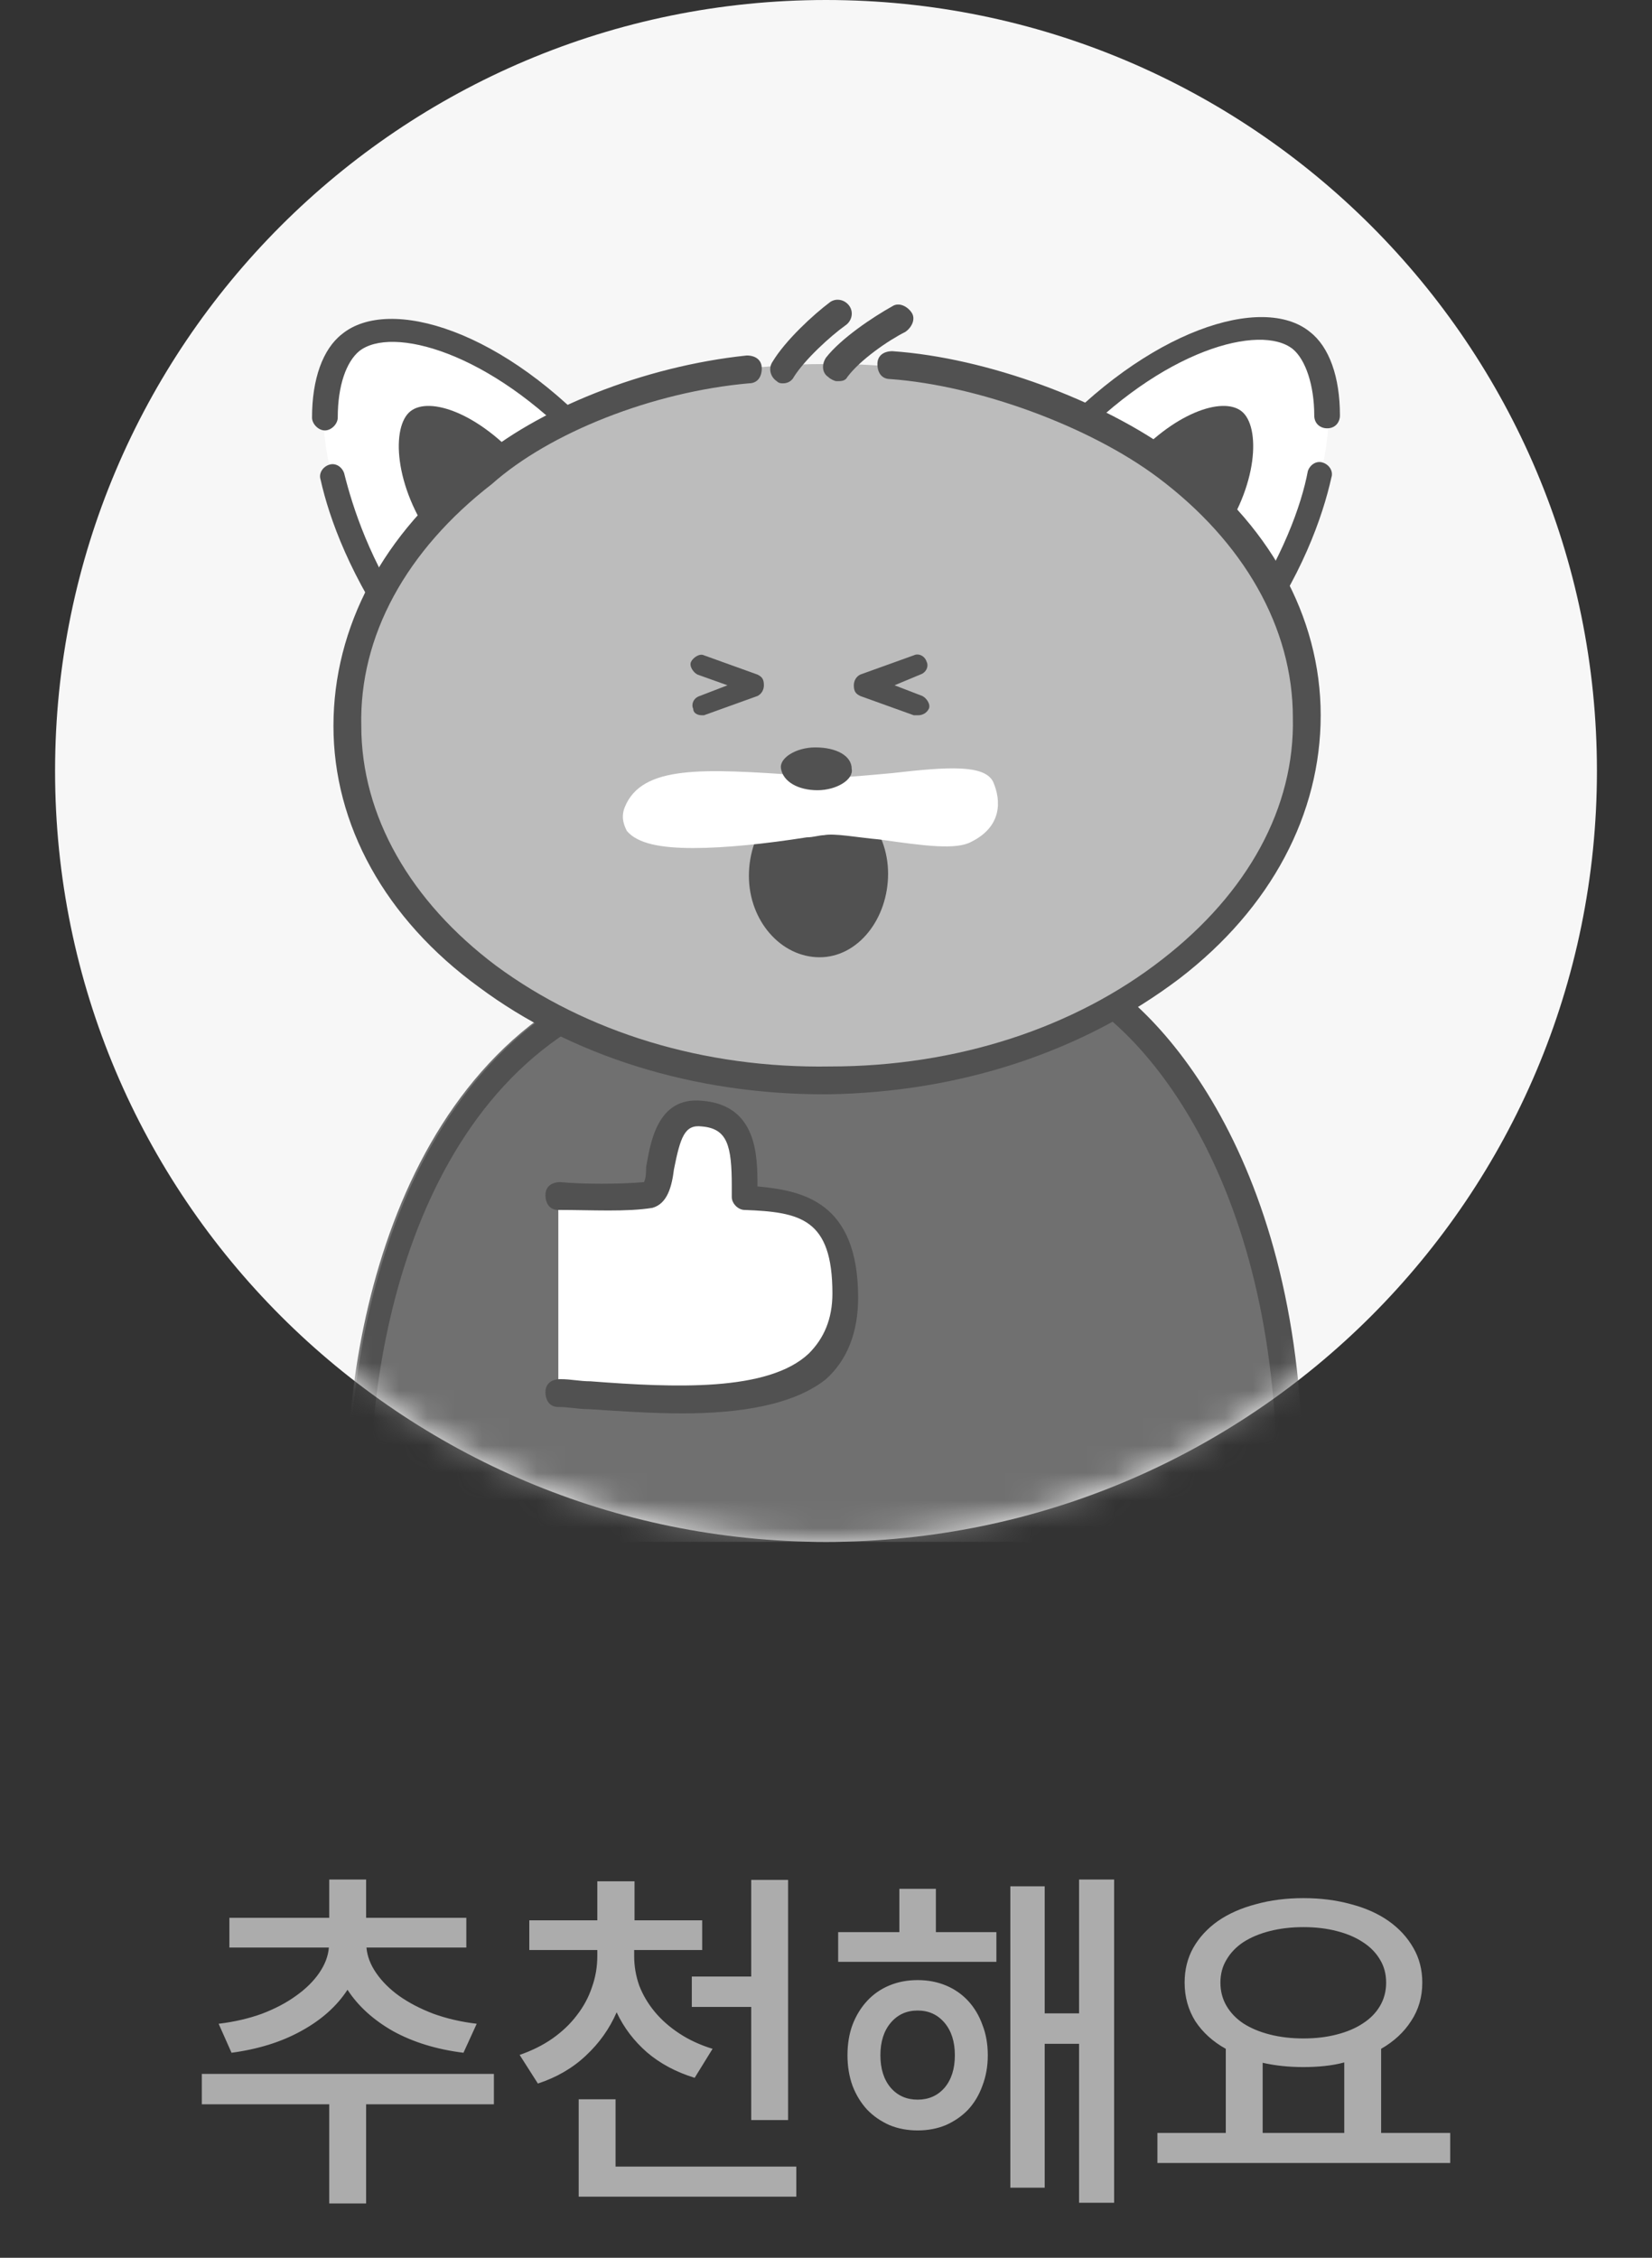 <svg width="60" height="82" viewBox="0 0 60 82" fill="none" xmlns="http://www.w3.org/2000/svg">
<rect x="0" y="0" width="60" height="82" fill="#333333" stroke="none"/>
<path d="M30 56C45.464 56 58 43.464 58 28C58 12.536 45.464 0 30 0C14.536 0 2 12.536 2 28C2 43.464 14.536 56 30 56Z" fill="#F7F7F7"/>
<mask id="mask0_161_5239" style="mask-type:alpha" maskUnits="userSpaceOnUse" x="2" y="0" width="56" height="56">
<path d="M30 56C45.464 56 58 43.464 58 28C58 12.536 45.464 0 30 0C14.536 0 2 12.536 2 28C2 43.464 14.536 56 30 56Z" fill="#EFEFEF"/>
</mask>
<g mask="url(#mask0_161_5239)">
<path d="M12.733 12.444C10.4 14.078 12.733 20.455 14.133 21.933C15.533 23.411 20.9 15.478 20.9 15.478C20.9 15.478 15.611 10.422 12.733 12.444Z" fill="white"/>
<path d="M47.267 12.444C49.6 14.078 47.267 20.455 45.867 21.933C44.389 23.411 39.1 15.478 39.1 15.478C39.1 15.478 44.389 10.422 47.267 12.444Z" fill="white"/>
<path d="M23.155 35.7C14.367 38.733 12.811 50.167 13.2 55.533H46.878C47.5 43.322 42.133 37.178 39.411 35.7C37.622 34.455 31.944 32.667 23.155 35.7Z" fill="#707070"/>
<path d="M46.878 56H13.122C12.889 56 12.655 55.844 12.655 55.533C12.267 49.855 13.978 38.344 22.922 35.233C26.889 33.911 30.544 33.289 33.889 33.6C37.389 33.911 39.1 34.922 39.567 35.311C42.522 36.944 47.811 43.244 47.189 55.611C47.267 55.844 47.111 56 46.878 56ZM13.589 55.067H46.411C46.878 43.478 41.9 37.567 39.178 36.089C39.178 36.089 39.178 36.089 39.1 36.089C37.311 34.844 31.789 33.211 23.233 36.167C15.067 38.967 13.355 49.544 13.589 55.067Z" fill="#707070"/>
<path d="M13.2 56C12.967 56 12.733 55.844 12.733 55.533C12.345 49.855 14.056 38.344 23 35.233C26.967 33.911 30.622 33.289 33.967 33.6C37.467 33.911 39.178 34.922 39.645 35.311C42.6 36.944 47.889 43.244 47.267 55.611C47.267 55.844 47.033 56.078 46.8 56.078C46.567 56.078 46.333 55.844 46.333 55.611C46.878 43.711 41.9 37.722 39.1 36.167C39.1 36.167 39.1 36.167 39.022 36.167C37.233 34.922 31.711 33.289 23.156 36.244C14.756 39.122 13.122 50.167 13.511 55.611C13.667 55.767 13.433 56 13.2 56Z" fill="#515151"/>
<path d="M14.833 23.644C14.833 23.644 14.755 23.644 14.833 23.644C14.678 23.644 14.522 23.567 14.522 23.489C12.733 21 11.956 18.822 11.644 17.422C11.567 17.189 11.722 16.955 11.956 16.878C12.189 16.8 12.422 16.955 12.5 17.189C12.811 18.433 13.433 20.378 14.911 22.555L21.133 16.333C17.789 12.755 14.211 11.822 13.044 12.755C12.578 13.144 12.267 14 12.267 15.166C12.267 15.4 12.033 15.633 11.8 15.633C11.567 15.633 11.333 15.4 11.333 15.166C11.333 13.767 11.722 12.678 12.422 12.133C14.133 10.733 18.333 11.978 21.989 16.1C22.144 16.255 22.144 16.567 21.989 16.722L15.144 23.567C15.067 23.644 14.911 23.644 14.833 23.644Z" fill="#515151"/>
<path d="M14.911 14.933C15.611 14.389 17.4 15.011 18.956 16.8C18.411 17.189 17.867 17.578 17.322 18.122C16.7 18.667 16.233 19.211 15.767 19.678C14.289 17.655 14.211 15.478 14.911 14.933Z" fill="#515151"/>
<path d="M45.166 23.645C45.089 23.645 44.933 23.567 44.855 23.489L38.011 16.645C37.855 16.489 37.855 16.256 38.011 16.022C41.666 11.978 45.867 10.656 47.578 12.056C48.278 12.6 48.666 13.689 48.666 15.089C48.666 15.322 48.511 15.556 48.2 15.556C47.967 15.556 47.733 15.4 47.733 15.089C47.733 14 47.422 13.067 46.955 12.678C45.789 11.745 42.211 12.678 38.867 16.256L45.089 22.478C46.566 20.3 47.267 18.356 47.5 17.111C47.578 16.878 47.811 16.722 48.044 16.8C48.278 16.878 48.433 17.111 48.355 17.345C48.044 18.744 47.267 21 45.478 23.411C45.478 23.567 45.322 23.645 45.166 23.645C45.244 23.645 45.166 23.645 45.166 23.645Z" fill="#515151"/>
<path d="M45.089 14.933C44.389 14.389 42.6 15.011 41.044 16.8C41.589 17.189 42.133 17.578 42.678 18.122C43.3 18.667 43.767 19.211 44.233 19.678C45.711 17.655 45.789 15.478 45.089 14.933Z" fill="#515151"/>
<path d="M47.422 26.055C47.422 29.555 45.555 32.822 42.444 35.233C39.333 37.644 34.978 39.2 30.078 39.2C25.255 39.278 20.822 37.8 17.711 35.467C14.522 33.133 12.655 29.867 12.578 26.367C12.578 22.867 14.444 19.6 17.555 17.189C20.666 14.778 25.022 13.222 29.922 13.222C34.744 13.144 39.178 14.622 42.289 16.956C45.478 19.367 47.422 22.555 47.422 26.055Z" fill="#BCBCBC"/>
<path d="M28.444 13.922C28.367 13.922 28.289 13.922 28.211 13.844C27.978 13.689 27.9 13.378 28.055 13.144C28.522 12.367 29.533 11.433 30.155 10.967C30.389 10.811 30.7 10.889 30.855 11.122C31.011 11.356 30.933 11.667 30.7 11.822C30.155 12.211 29.222 13.067 28.833 13.689C28.756 13.844 28.6 13.922 28.444 13.922Z" fill="#515151"/>
<path d="M30.389 13.844C30.311 13.844 30.156 13.767 30.078 13.689C29.845 13.533 29.845 13.222 30 12.989C30.544 12.289 31.711 11.511 32.411 11.122C32.645 10.967 32.956 11.122 33.111 11.355C33.267 11.589 33.111 11.9 32.878 12.056C32.256 12.367 31.244 13.067 30.778 13.689C30.7 13.844 30.544 13.844 30.389 13.844Z" fill="#515151"/>
<path d="M29.922 39.744C25.178 39.744 20.744 38.344 17.4 35.855C13.978 33.367 12.111 29.944 12.111 26.366C12.111 22.789 13.9 19.366 17.244 16.8C19.5 14.855 23.389 13.3 27.122 12.911C27.433 12.911 27.667 13.066 27.667 13.378C27.667 13.689 27.511 13.922 27.2 13.922C23.7 14.233 19.967 15.711 17.867 17.578C14.755 19.989 13.044 23.1 13.122 26.366C13.122 29.633 14.911 32.744 18.022 35.078C21.289 37.489 25.567 38.811 30.155 38.733C34.744 38.733 39.022 37.333 42.211 34.844C45.322 32.433 47.033 29.322 46.956 26.055C46.956 22.789 45.167 19.678 42.056 17.344C39.567 15.478 35.522 14 32.333 13.767C32.022 13.767 31.867 13.533 31.867 13.222C31.867 12.911 32.1 12.755 32.411 12.755C35.833 12.989 40.033 14.544 42.678 16.489C46.1 18.978 47.967 22.4 47.967 25.978C47.967 29.555 46.178 32.978 42.833 35.544C39.333 38.189 34.9 39.666 30.078 39.744C30 39.744 29.922 39.744 29.922 39.744Z" fill="#515151"/>
<path d="M25.489 25.978C25.333 25.978 25.178 25.9 25.178 25.744C25.1 25.589 25.178 25.355 25.411 25.278L26.422 24.889L25.333 24.5C25.178 24.422 25.022 24.189 25.1 24.033C25.178 23.878 25.411 23.722 25.567 23.8L27.511 24.5C27.667 24.578 27.744 24.655 27.744 24.889C27.744 25.044 27.667 25.2 27.511 25.278L25.567 25.978H25.489Z" fill="#515151"/>
<path d="M33.344 25.978C33.267 25.978 33.267 25.978 33.189 25.978L31.244 25.278C31.089 25.2 31.011 25.122 31.011 24.889C31.011 24.733 31.089 24.578 31.244 24.5L33.189 23.8C33.344 23.722 33.578 23.8 33.655 24.034C33.733 24.189 33.655 24.422 33.422 24.5L32.489 24.889L33.5 25.278C33.655 25.356 33.811 25.589 33.733 25.745C33.655 25.9 33.5 25.978 33.344 25.978Z" fill="#515151"/>
<path d="M29.767 34.767C31.167 34.767 32.255 33.367 32.255 31.733C32.255 30.1 31.089 28.778 29.689 28.778C28.289 28.778 27.2 30.178 27.2 31.811C27.2 33.444 28.367 34.767 29.767 34.767Z" fill="#515151"/>
<path d="M36.067 28.389C35.755 27.767 34.433 27.844 32.411 28.078C31.555 28.155 30.778 28.233 30.233 28.233C29.844 28.233 29.456 28.155 29.067 28.155C25.567 27.922 23.311 27.767 22.689 29.322C22.533 29.711 22.689 30.022 22.767 30.178C23.155 30.644 24.011 30.8 25.178 30.8C26.344 30.8 27.822 30.644 29.3 30.411C29.533 30.411 29.767 30.333 29.922 30.333C30.311 30.256 31.089 30.411 31.944 30.489C33.578 30.722 34.744 30.878 35.289 30.567C36.378 30.022 36.378 29.089 36.067 28.389Z" fill="white"/>
<path d="M29.689 28.7C30.389 28.7 31.011 28.311 30.933 27.922C30.933 27.456 30.389 27.145 29.611 27.145C28.911 27.145 28.289 27.533 28.367 27.922C28.445 28.389 28.989 28.7 29.689 28.7Z" fill="#515151"/>
<path d="M20.278 43.322C21.366 43.4 22.689 43.478 23.622 43.322C24.244 43.244 23.622 40.211 25.489 40.367C27.278 40.522 27.044 42.311 27.044 43.4C28.911 43.478 30.7 43.711 30.7 46.9C30.7 51.567 24.944 50.789 20.278 50.556" fill="white"/>
<path d="M24.789 51.333C23.7 51.333 22.533 51.255 21.367 51.178C20.978 51.178 20.667 51.1 20.278 51.1C19.967 51.1 19.811 50.867 19.811 50.556C19.811 50.244 20.044 50.089 20.355 50.089C20.744 50.089 21.055 50.167 21.444 50.167C24.478 50.4 27.9 50.556 29.378 49.156C29.922 48.611 30.233 47.911 30.233 46.978C30.233 44.255 29.067 44.022 27.044 43.944C26.811 43.944 26.578 43.711 26.578 43.478C26.578 43.4 26.578 43.244 26.578 43.089C26.578 41.611 26.422 40.989 25.489 40.911C24.867 40.833 24.711 41.3 24.478 42.467C24.4 43.089 24.244 43.711 23.7 43.867C22.767 44.022 21.522 43.944 20.278 43.944C19.967 43.944 19.811 43.711 19.811 43.4C19.811 43.089 20.044 42.933 20.355 42.933C21.133 43.011 22.533 43.011 23.389 42.933C23.467 42.778 23.467 42.544 23.467 42.389C23.622 41.533 23.855 39.822 25.489 39.978C27.511 40.133 27.511 42 27.511 43.089C29.144 43.244 31.167 43.633 31.167 47.133C31.167 48.378 30.778 49.389 30 50.089C28.833 51.022 26.889 51.333 24.789 51.333Z" fill="#515151"/>
</g>
<path d="M7.941 73.501L8.409 74.554C9.38 74.424 10.225 74.16 10.944 73.761C11.672 73.362 12.231 72.864 12.621 72.266C13.011 72.864 13.566 73.367 14.285 73.774C15.013 74.173 15.862 74.433 16.833 74.554L17.314 73.501C16.742 73.432 16.218 73.31 15.741 73.137C15.264 72.955 14.848 72.738 14.493 72.487C14.146 72.236 13.869 71.958 13.661 71.655C13.453 71.352 13.336 71.044 13.31 70.732H16.937V69.653H13.297V68.262H11.958V69.653H8.331V70.732H11.945C11.919 71.044 11.802 71.352 11.594 71.655C11.386 71.958 11.104 72.236 10.749 72.487C10.402 72.738 9.991 72.955 9.514 73.137C9.037 73.31 8.513 73.432 7.941 73.501ZM17.938 76.426V75.321H7.33V76.426H11.958V80.027H13.297V76.426H17.938ZM27.284 71.785H25.126V72.89H27.284V76.998H28.623V68.275H27.284V71.785ZM25.23 75.464L25.88 74.411C25.429 74.272 25.026 74.086 24.671 73.852C24.316 73.618 24.017 73.354 23.774 73.059C23.531 72.764 23.345 72.448 23.215 72.11C23.094 71.763 23.033 71.408 23.033 71.044V70.823H25.503V69.744H23.046V68.327H21.694V69.744H19.224V70.823H21.694V71.044C21.694 71.434 21.629 71.811 21.499 72.175C21.378 72.539 21.196 72.877 20.953 73.189C20.719 73.501 20.424 73.783 20.069 74.034C19.722 74.277 19.324 74.476 18.873 74.632L19.536 75.672C20.221 75.447 20.801 75.109 21.278 74.658C21.763 74.207 22.136 73.683 22.396 73.085C22.656 73.64 23.024 74.125 23.501 74.541C23.978 74.948 24.554 75.256 25.23 75.464ZM28.922 78.688H22.357V76.244H21.018V79.78H28.922V78.688ZM40.465 68.262H39.191V73.124H37.943V68.509H36.695V79.455H37.943V74.229H39.191V80.001H40.465V68.262ZM33.991 70.173V68.6H32.665V70.173H30.442V71.252H36.188V70.173H33.991ZM33.328 71.915C32.955 71.915 32.613 71.98 32.301 72.11C31.989 72.24 31.72 72.426 31.495 72.669C31.27 72.912 31.092 73.202 30.962 73.54C30.841 73.869 30.78 74.238 30.78 74.645C30.78 75.044 30.841 75.412 30.962 75.75C31.092 76.088 31.27 76.378 31.495 76.621C31.72 76.855 31.989 77.041 32.301 77.18C32.613 77.31 32.955 77.375 33.328 77.375C33.701 77.375 34.043 77.31 34.355 77.18C34.667 77.041 34.936 76.855 35.161 76.621C35.386 76.378 35.56 76.088 35.681 75.75C35.811 75.412 35.876 75.044 35.876 74.645C35.876 74.238 35.811 73.869 35.681 73.54C35.56 73.202 35.386 72.912 35.161 72.669C34.936 72.426 34.667 72.24 34.355 72.11C34.043 71.98 33.701 71.915 33.328 71.915ZM33.328 76.257C32.929 76.257 32.604 76.114 32.353 75.828C32.102 75.533 31.976 75.139 31.976 74.645C31.976 74.151 32.102 73.757 32.353 73.462C32.604 73.167 32.929 73.02 33.328 73.02C33.727 73.02 34.052 73.167 34.303 73.462C34.554 73.757 34.68 74.151 34.68 74.645C34.68 75.139 34.554 75.533 34.303 75.828C34.052 76.114 33.727 76.257 33.328 76.257ZM52.671 77.466H50.162V74.411C50.63 74.142 50.994 73.804 51.254 73.397C51.523 72.99 51.657 72.526 51.657 72.006C51.657 71.538 51.549 71.118 51.332 70.745C51.115 70.364 50.816 70.039 50.435 69.77C50.054 69.501 49.599 69.298 49.07 69.159C48.541 69.012 47.965 68.938 47.341 68.938C46.717 68.938 46.141 69.012 45.612 69.159C45.083 69.298 44.624 69.501 44.234 69.77C43.853 70.039 43.554 70.364 43.337 70.745C43.129 71.118 43.025 71.538 43.025 72.006C43.025 72.526 43.155 72.994 43.415 73.41C43.684 73.817 44.052 74.151 44.52 74.411V77.466H42.037V78.558H52.671V77.466ZM47.341 69.991C47.783 69.991 48.186 70.039 48.55 70.134C48.923 70.229 49.239 70.364 49.499 70.537C49.768 70.71 49.976 70.923 50.123 71.174C50.27 71.417 50.344 71.694 50.344 72.006C50.344 72.318 50.27 72.6 50.123 72.851C49.976 73.102 49.768 73.315 49.499 73.488C49.239 73.661 48.923 73.796 48.55 73.891C48.186 73.986 47.783 74.034 47.341 74.034C46.899 74.034 46.492 73.986 46.119 73.891C45.746 73.796 45.426 73.661 45.157 73.488C44.897 73.315 44.693 73.102 44.546 72.851C44.399 72.6 44.325 72.318 44.325 72.006C44.325 71.694 44.399 71.417 44.546 71.174C44.693 70.923 44.897 70.71 45.157 70.537C45.426 70.364 45.746 70.229 46.119 70.134C46.492 70.039 46.899 69.991 47.341 69.991ZM45.859 77.466V74.918C46.318 75.022 46.812 75.074 47.341 75.074C47.601 75.074 47.857 75.061 48.108 75.035C48.359 75.009 48.598 74.966 48.823 74.905V77.466H45.859Z" fill="#ACACAC"/>
</svg>
